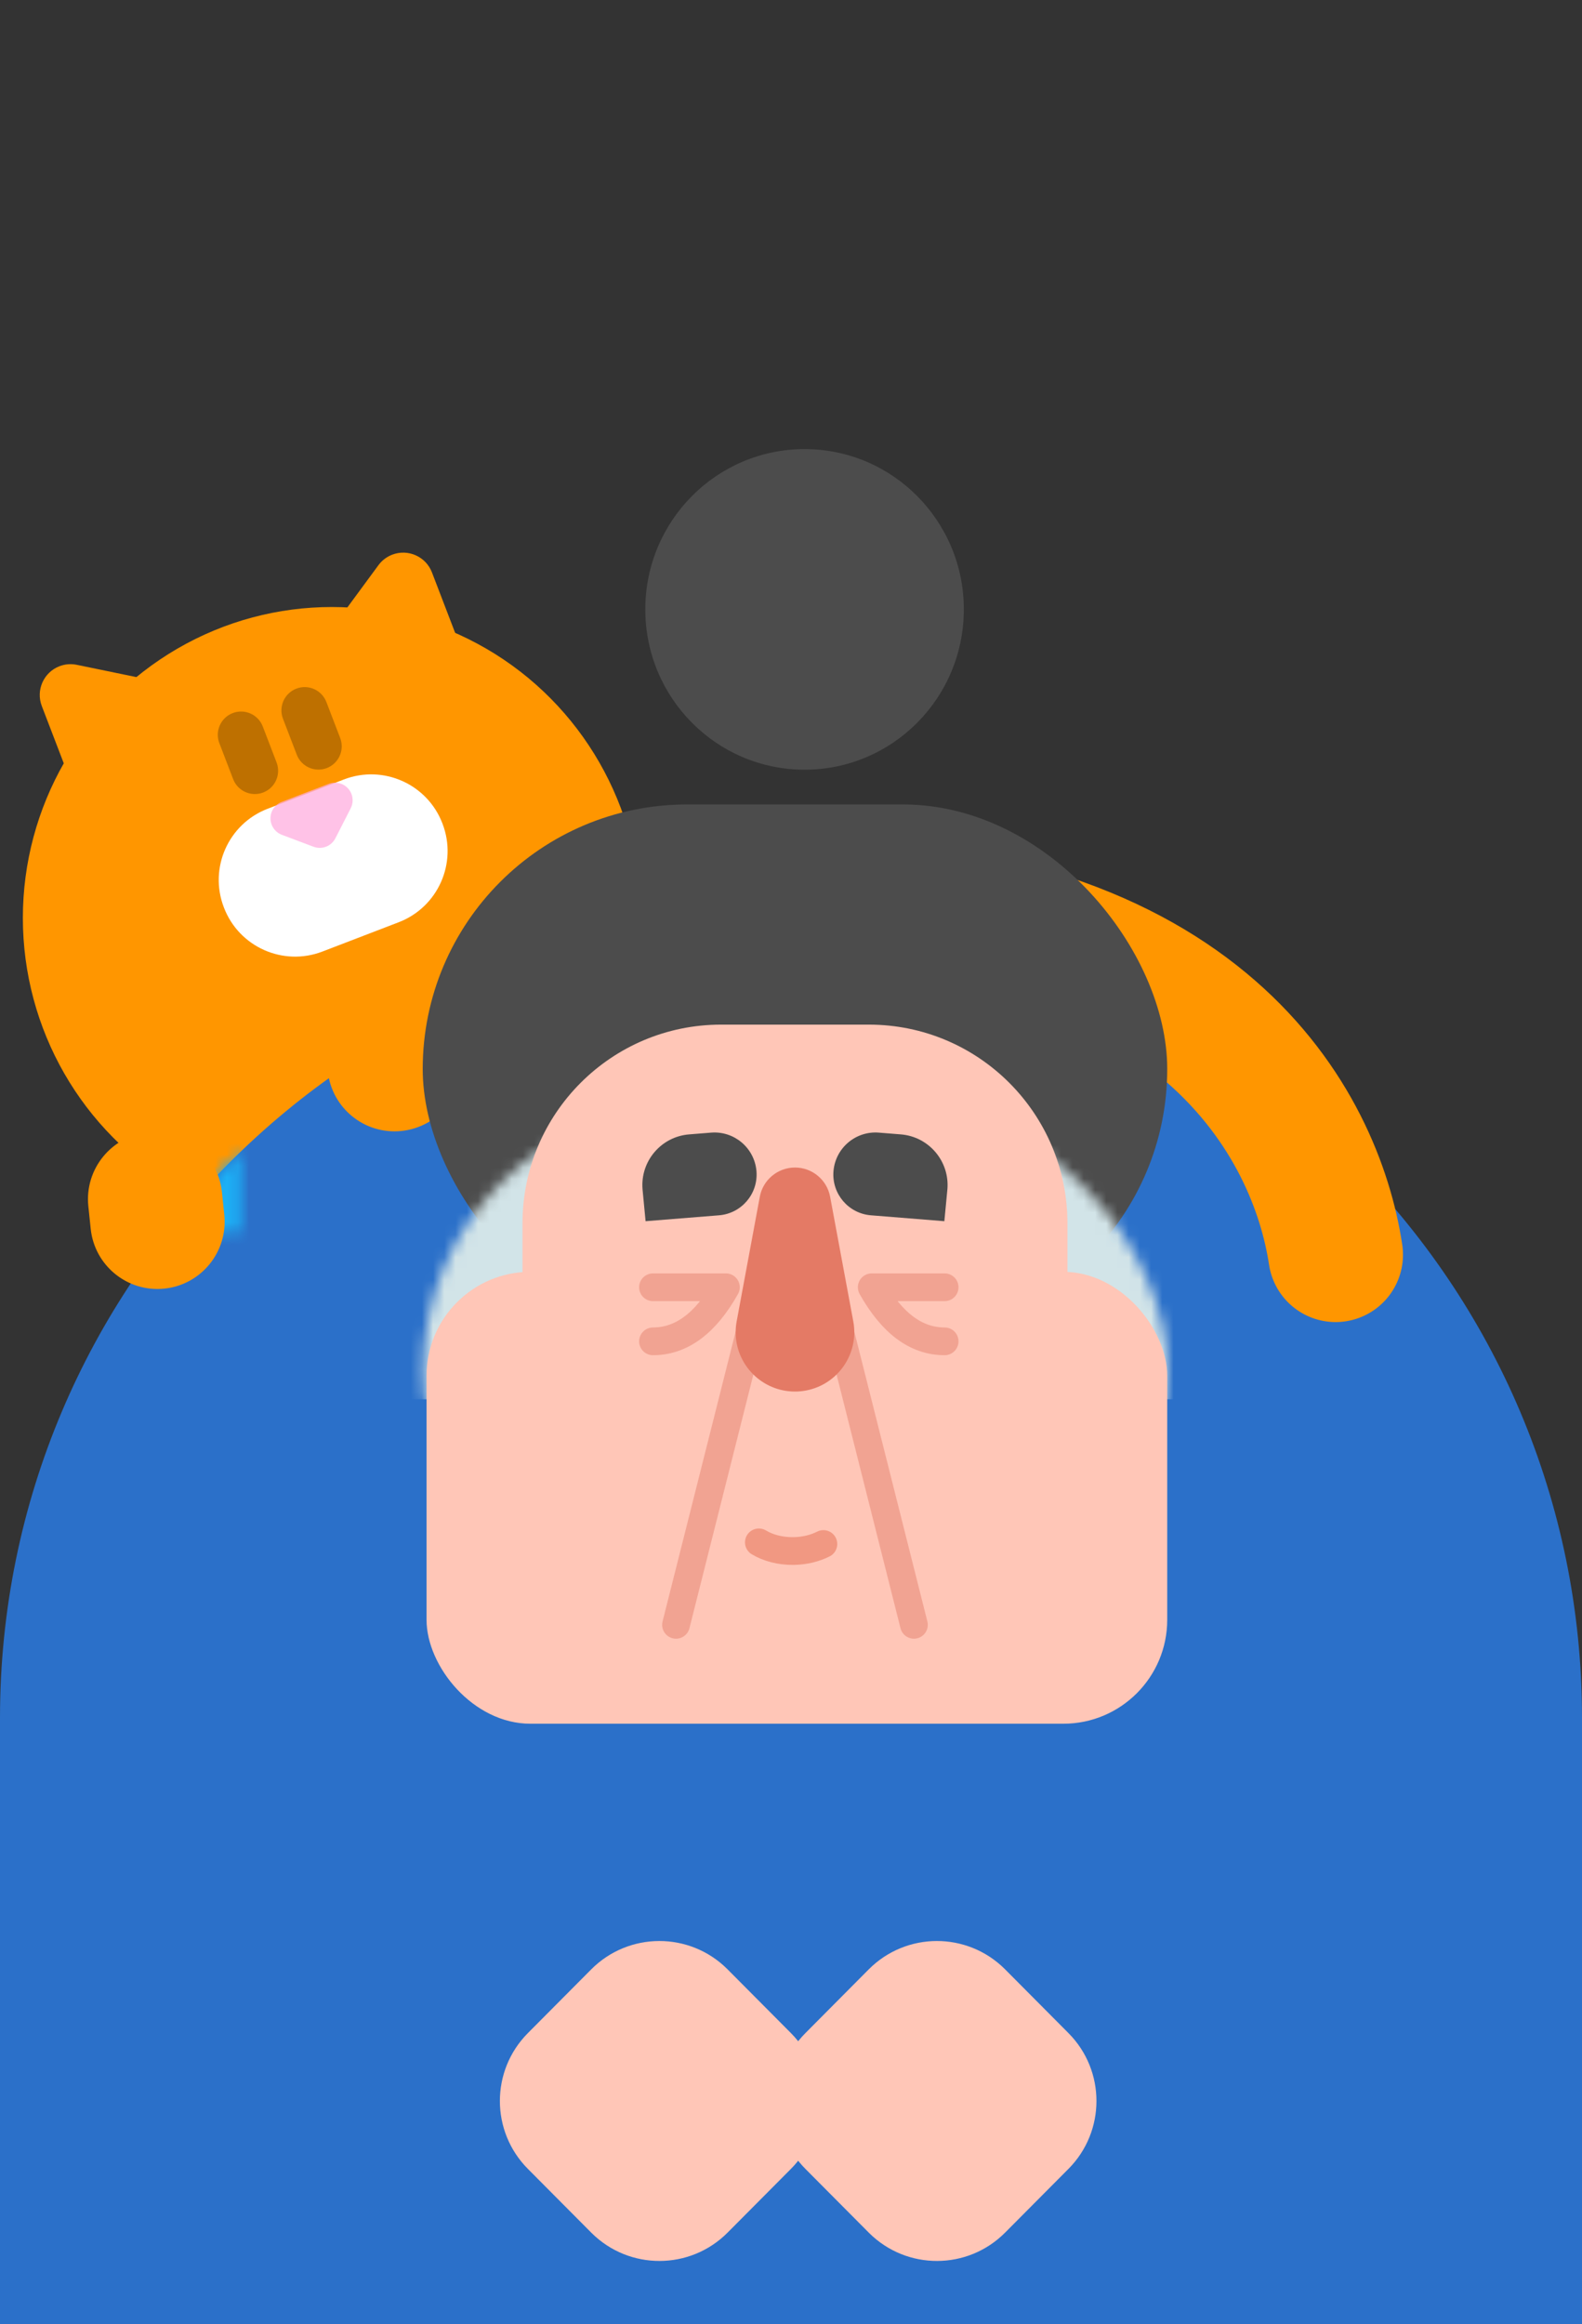 <?xml version="1.0" encoding="UTF-8"?>
<svg width="141px" height="207px" viewBox="0 0 141 207" version="1.1" xmlns="http://www.w3.org/2000/svg" xmlns:xlink="http://www.w3.org/1999/xlink">
    <rect x="0" y="0" width="141" height="207" fill="#333333" stroke="none"/>
    <!-- Generator: Sketch 53.2 (72643) - https://sketchapp.com -->
    <title>woman3</title>
    <desc>Created with Sketch.</desc>
    <defs>
        <path d="M70.292,-0.346 L71.292,-0.346 C109.952,-0.346 141.292,30.994 141.292,69.654 L141.292,125.248 C141.292,133.205 134.842,139.654 126.886,139.654 L14.698,139.654 C6.742,139.654 0.292,133.205 0.292,125.248 L0.292,69.654 C0.292,30.994 31.632,-0.346 70.292,-0.346 Z" id="path-1"></path>
        <rect id="path-3" x="9.63" y="0" width="66.357" height="47.13" rx="23.565"></rect>
    </defs>
    <g id="woman3" stroke="none" stroke-width="1" fill="none" fill-rule="evenodd">
        <g id="Group-15" transform="translate(-16, 40)">
            <g id="Group-11" transform="translate(9.209, 3.096)">
                <ellipse id="Oval" fill="#FF9600" cx="36.364" cy="38.661" rx="27.535" ry="27.693"></ellipse>
                <g id="Group-7" transform="translate(31.126, 25.801) scale(-1, 1) rotate(6) translate(-31.126, -25.801) translate(2.394, 3.096)">
                    <g id="Group-2" transform="translate(28.732, 22.705) scale(-1, 1) translate(-28.732, -22.705) translate(0, -0)">
                        <g id="Group-Copy-8" transform="translate(28.629, 22.678) rotate(-375) translate(-28.629, -22.678) translate(3.488, 5.994)">
                            <g id="Group-3" opacity="0.775" transform="translate(25.075, 14.109)"></g>
                            <g id="Group-4" transform="translate(8.065, 0)" fill="#FF9600">
                                <path d="M13.55,2.778 L36.812,17.678 L9.326,18.414 L9.326,5.088 C9.326,3.573 10.554,2.344 12.07,2.344 C12.594,2.344 13.108,2.495 13.55,2.778 Z" id="Triangle-2" transform="translate(23.069, 9.897) scale(-1, 1) translate(-23.069, -9.897) "></path>
                                <path d="M4.307,1.425 L27.57,16.325 L0.083,17.061 L0.083,3.735 C0.083,2.22 1.312,0.991 2.827,0.991 C3.352,0.991 3.866,1.142 4.307,1.425 Z" id="Triangle-2"></path>
                            </g>
                            <g id="Rectangle-4" transform="translate(0.323, 1.738)"></g>
                            <path d="M29.883,10.421 L29.883,10.421 C31.028,10.421 31.956,11.349 31.956,12.494 L31.956,15.925 C31.956,17.07 31.028,17.998 29.883,17.998 L29.883,17.998 C28.738,17.998 27.81,17.07 27.81,15.925 L27.81,12.494 C27.81,11.349 28.738,10.421 29.883,10.421 Z" id="Rectangle-4" fill="#BE7000"></path>
                            <path d="M23.81,10.421 L23.81,10.421 C24.955,10.421 25.883,11.349 25.883,12.494 L25.883,15.925 C25.883,17.07 24.955,17.998 23.81,17.998 L23.81,17.998 C22.665,17.998 21.736,17.07 21.736,15.925 L21.736,12.494 C21.736,11.349 22.665,10.421 23.81,10.421 Z" id="Rectangle-4-Copy" fill="#BE7000"></path>
                            <path d="M23.661,19.491 L30.943,19.491 C34.694,19.491 37.735,22.532 37.735,26.282 L37.735,26.323 C37.735,30.073 34.694,33.114 30.943,33.114 L23.661,33.114 C19.91,33.114 16.87,30.073 16.87,26.323 L16.87,26.282 C16.87,22.532 19.91,19.491 23.661,19.491 Z" id="Rectangle-41-Copy" fill="#FFFFFF"></path>
                            <path d="M28.355,19.791 L30.587,21.795 C31.231,22.374 31.285,23.366 30.706,24.011 C30.408,24.342 29.984,24.531 29.538,24.531 L25.055,24.531 C24.189,24.531 23.486,23.829 23.486,22.962 C23.486,22.514 23.678,22.088 24.012,21.79 L26.264,19.787 C26.861,19.256 27.761,19.258 28.355,19.791 Z" id="Triangle" fill="#FFAADE" opacity="0.721" transform="translate(27.297, 21.951) scale(1, -1) translate(-27.297, -21.951) "></path>
                        </g>
                    </g>
                </g>
            </g>
            <g id="Rectangle-Copy-136" transform="translate(15.708, 43.346)">
                <mask id="mask-2" fill="white">
                    <use xlink:href="#path-1"></use>
                </mask>
                <use id="Mask" fill="#2B70C9" xlink:href="#path-1"></use>
                <rect id="Rectangle" fill="#FFFFFF" mask="url(#mask-2)" x="54.073" y="59.514" width="18.129" height="22.017" rx="9.064"></rect>
                <rect id="Rectangle-Copy-3" fill="#FFFFFF" mask="url(#mask-2)" x="70.833" y="59.514" width="18.129" height="22.017" rx="9.064"></rect>
                <path d="M95.313,-3.644 L156.366,-3.644 C160.003,-3.644 162.952,-0.695 162.952,2.942 L162.952,117.056 C162.952,120.693 160.003,123.641 156.366,123.641 L95.313,123.641 C91.676,123.641 88.727,120.693 88.727,117.056 L88.727,2.942 C88.727,-0.695 91.676,-3.644 95.313,-3.644 Z" id="Rectangle-Copy-2" fill="#1CB0F6" mask="url(#mask-2)"></path>
                <path d="M-16.783,-3.644 L47.691,-3.644 C51.328,-3.644 54.276,-0.695 54.276,2.942 L54.276,117.056 C54.276,120.693 51.328,123.641 47.691,123.641 L-16.783,123.641 C-20.42,123.641 -23.368,120.693 -23.368,117.056 L-23.368,2.942 C-23.368,-0.695 -20.42,-3.644 -16.783,-3.644 Z" id="Rectangle-Copy-22" fill="#1CB0F6" mask="url(#mask-2)"></path>
            </g>
            <path d="M120.779,26.462 C110.395,31.651 94.771,47.343 106.068,82.112" id="Path" stroke="#FF9600" stroke-width="12.005" stroke-linecap="round" stroke-linejoin="round" transform="translate(111.459, 54.287) scale(-1, -1) rotate(-72) translate(-111.459, -54.287) "></path>
            <g id="Rectangle-Copy-23" transform="translate(44.046, 31.649)">
                <path d="M5.563,15.739 L8.382,15.74 C11.69,15.742 14.37,18.423 14.372,21.73 L14.372,21.73 C14.374,25.032 11.699,27.711 8.397,27.713 C8.394,27.713 8.392,27.713 8.39,27.713 L5.57,27.711 C2.263,27.709 -0.417,25.029 -0.419,21.721 L-0.419,21.721 C-0.421,18.419 2.254,15.741 5.556,15.739 C5.558,15.739 5.561,15.739 5.563,15.739 Z" id="Rectangle-Copy-26" fill="#FF9600" transform="translate(6.976, 21.726) rotate(84) translate(-6.976, -21.726) "></path>
                <mask id="mask-4" fill="white">
                    <use xlink:href="#path-3"></use>
                </mask>
                <use id="Mask" fill="#4C4C4C" xlink:href="#path-3"></use>
                <rect id="Rectangle" fill="#D2E4E8" mask="url(#mask-4)" x="0.052" y="26.833" width="87.564" height="26.145"></rect>
            </g>
            <path d="M80.267,51.258 L93.441,51.258 C103.215,51.258 111.139,59.182 111.139,68.957 L111.139,82.36 C111.139,95.772 100.267,106.644 86.855,106.644 L86.853,106.644 C73.441,106.644 62.569,95.772 62.569,82.36 L62.569,68.957 C62.569,59.182 70.493,51.258 80.267,51.258 Z" id="Rectangle-Copy-137" fill="#FFC6B7"></path>
            <rect id="Rectangle-Copy-138" fill="#FFC6B7" x="54.017" y="73.275" width="66.015" height="40.25" rx="9.261"></rect>
            <path d="M82.749,78.952 L76.251,104.717" id="Line-14-Copy-35" stroke="#D25A42" stroke-width="2.47" opacity="0.319" stroke-linecap="round" stroke-linejoin="round"></path>
            <path d="M97.457,78.952 L90.959,104.717" id="Line-14-Copy-36" stroke="#D25A42" stroke-width="2.47" opacity="0.319" stroke-linecap="round" stroke-linejoin="round" transform="translate(94.208, 91.852) scale(-1, 1) translate(-94.208, -91.852) "></path>
            <path d="M83.642,97.321 C84.463,97.834 85.549,98.146 86.741,98.146 C87.727,98.146 88.641,97.932 89.391,97.568" id="Path-Copy-18" stroke="#F19882" stroke-width="2.47" stroke-linecap="round" stroke-linejoin="round" transform="translate(86.517, 97.734) rotate(-1) translate(-86.517, -97.734) "></path>
            <path d="M86.854,63.987 L86.854,63.987 C88.39,63.987 89.707,65.082 89.988,66.592 L92.051,77.687 C92.585,80.557 90.691,83.317 87.82,83.85 C87.501,83.909 87.178,83.939 86.854,83.939 L86.854,83.939 C83.934,83.939 81.567,81.573 81.567,78.653 C81.567,78.329 81.597,78.005 81.657,77.687 L83.719,66.592 C84,65.082 85.318,63.987 86.854,63.987 Z" id="Rectangle-Copy-150" fill="#E47A65"></path>
            <path d="M74.198,74.651 L80.697,74.651 C78.894,77.862 76.727,79.467 74.198,79.467" id="Path-104-Copy-39" stroke="#D25A42" stroke-width="2.47" opacity="0.319" stroke-linecap="round" stroke-linejoin="round"></path>
            <path d="M93.695,74.651 L100.194,74.651 C98.39,77.862 96.224,79.467 93.695,79.467" id="Path-104-Copy-40" stroke="#D25A42" stroke-width="2.47" opacity="0.319" stroke-linecap="round" stroke-linejoin="round" transform="translate(96.944, 77.059) scale(-1, 1) translate(-96.944, -77.059) "></path>
            <ellipse id="Oval-Copy-58" fill="#4C4C4C" cx="87.709" cy="14.277" rx="14.195" ry="14.277"></ellipse>
            <path d="M79.38,60.878 L77.418,61.035 C74.926,61.235 73.067,63.418 73.267,65.91 C73.269,65.933 73.271,65.956 73.273,65.979 L73.539,68.766 L80.083,68.242 C82.088,68.081 83.583,66.325 83.423,64.32 C83.421,64.301 83.42,64.283 83.418,64.265 L83.418,64.265 C83.223,62.222 81.425,60.714 79.38,60.878 Z" id="Rectangle-Copy-139" fill="#4C4C4C"></path>
            <path d="M96.482,60.878 L94.521,61.035 C92.028,61.235 90.17,63.418 90.369,65.91 C90.371,65.933 90.373,65.956 90.376,65.979 L90.642,68.766 L97.185,68.242 C99.191,68.081 100.686,66.325 100.525,64.32 C100.524,64.301 100.522,64.283 100.52,64.265 L100.52,64.265 C100.325,62.222 98.527,60.714 96.482,60.878 Z" id="Rectangle-Copy-140" fill="#4C4C4C" transform="translate(95.405, 64.675) scale(-1, 1) translate(-95.405, -64.675) "></path>
            <g id="Group-6" transform="translate(56.754, 129.005)" fill="#FFC6B7">
                <g id="Group-9">
                    <g id="Group-12">
                        <path d="M38.763,5.534 L46.765,5.555 C51.483,5.568 55.305,9.389 55.317,14.108 L55.338,22.109 C55.351,26.845 51.522,30.694 46.786,30.707 C46.771,30.707 46.756,30.707 46.741,30.707 L38.739,30.686 C34.021,30.673 30.199,26.852 30.187,22.134 L30.165,14.132 C30.153,9.396 33.982,5.547 38.718,5.534 C38.733,5.534 38.748,5.534 38.763,5.534 Z" id="Rectangle-Copy-1199" transform="translate(42.752, 18.121) rotate(-315) translate(-42.752, -18.121) "></path>
                        <path d="M14.028,5.534 L22.03,5.555 C26.748,5.568 30.57,9.389 30.582,14.108 L30.603,22.109 C30.616,26.845 26.787,30.694 22.051,30.707 C22.036,30.707 22.021,30.707 22.006,30.707 L14.004,30.686 C9.286,30.673 5.464,26.852 5.452,22.134 L5.431,14.132 C5.418,9.396 9.247,5.547 13.983,5.534 C13.998,5.534 14.013,5.534 14.028,5.534 Z" id="Rectangle-Copy-1200" transform="translate(18.017, 18.121) rotate(-315) translate(-18.017, -18.121) "></path>
                    </g>
                </g>
            </g>
            <path d="M28.915,61.822 L30.943,61.824 C34.25,61.826 36.931,64.507 36.932,67.814 L36.932,67.814 C36.934,71.116 34.258,73.794 30.956,73.796 C30.954,73.796 30.951,73.796 30.949,73.796 L28.921,73.795 C25.614,73.792 22.934,71.111 22.932,67.804 L22.932,67.804 C22.931,64.502 25.606,61.824 28.908,61.822 C28.911,61.822 28.913,61.822 28.915,61.822 Z" id="Rectangle-Copy-26" fill="#FF9600" transform="translate(29.932, 67.809) rotate(84) translate(-29.932, -67.809) "></path>
            <g id="Group-Copy-6" transform="translate(30.1, 128.93) rotate(-10) translate(-30.1, -128.93) translate(2.736, 112.59)">
                <g id="Group-3" opacity="0.775" transform="translate(27.246, 13.671)"></g>
                <g id="Rectangle-4" transform="translate(0.258, 0.176)"></g>
            </g>
        </g>
    </g>
</svg>